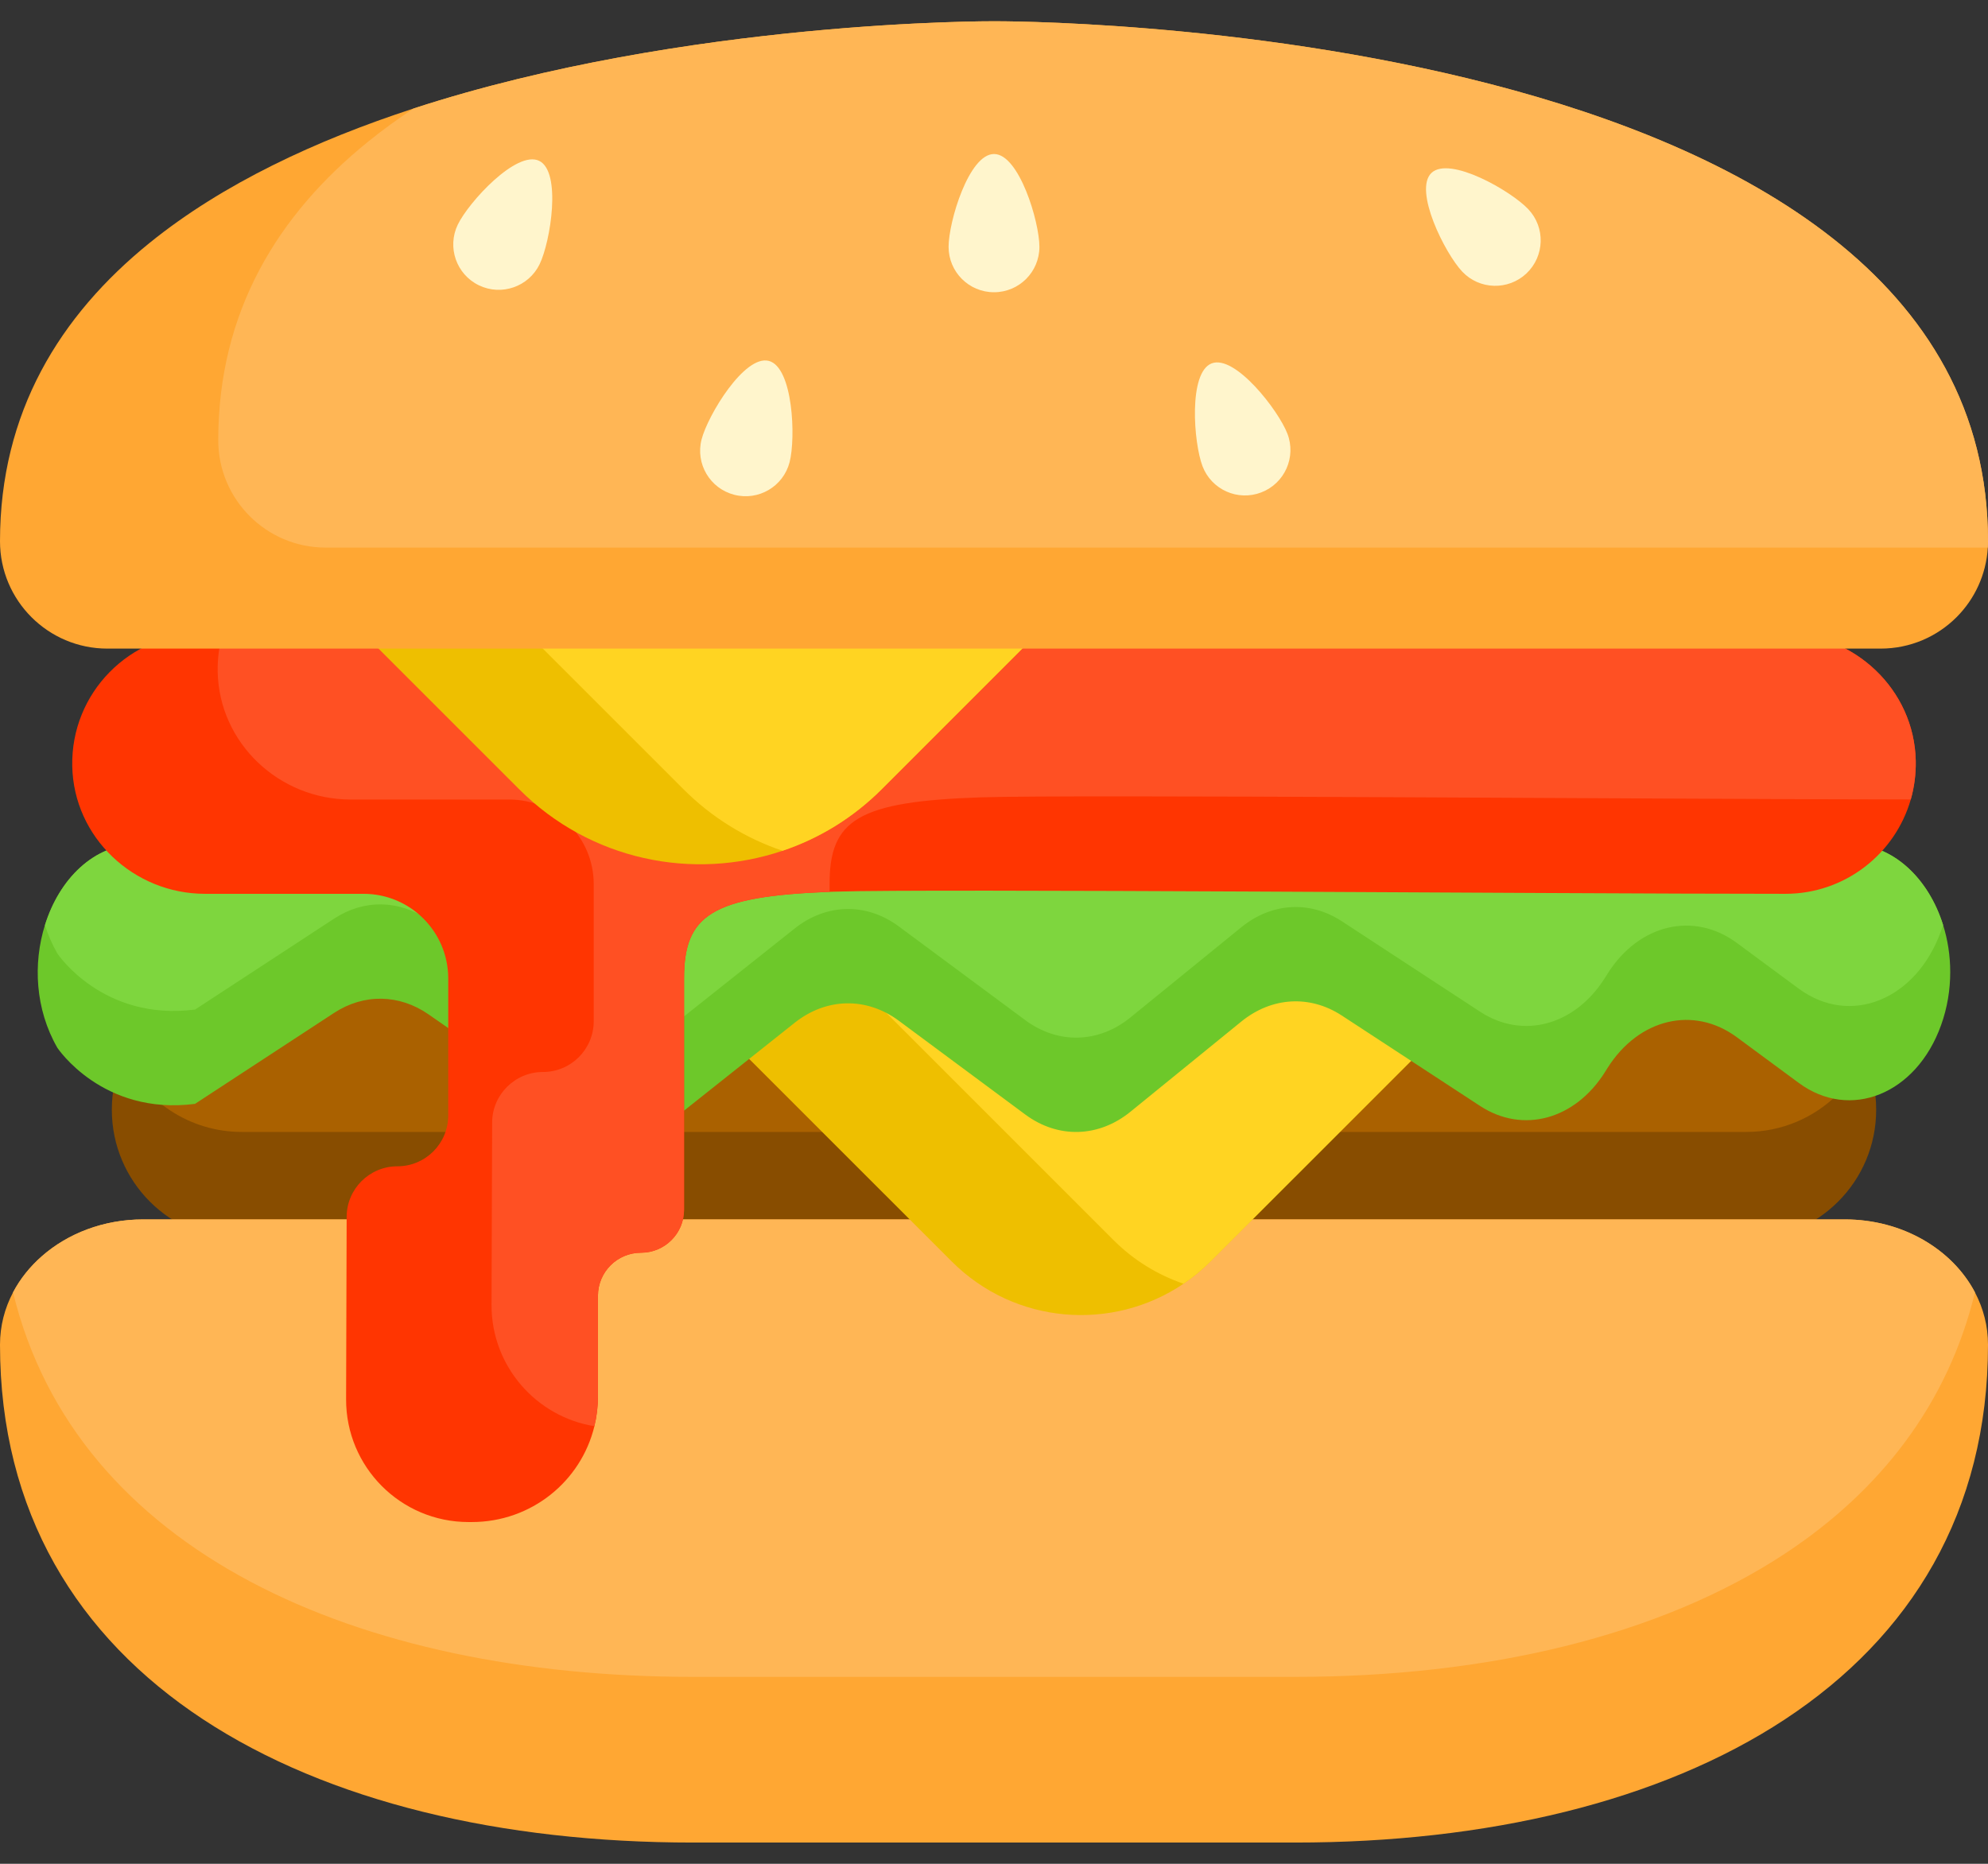 <svg width="32" height="30" viewBox="0 0 32 30" fill="none" xmlns="http://www.w3.org/2000/svg">
<rect x="0" y="0" width="32" height="30" fill="#333333" stroke="none"/>
<path d="M30.2 17.862C30.2 18.441 29.966 18.964 29.587 19.342C29.208 19.721 28.685 19.955 28.107 19.955H3.893C2.737 19.955 1.8 19.018 1.8 17.862C1.8 17.553 1.867 17.259 1.987 16.995C2.092 16.765 2.236 16.559 2.413 16.382C2.792 16.004 3.315 15.77 3.893 15.77H28.107C28.953 15.77 29.683 16.272 30.013 16.995C30.133 17.259 30.2 17.553 30.2 17.862Z" fill="#884D00"/>
<path d="M30.013 16.995C29.908 17.224 29.763 17.432 29.587 17.607C29.208 17.986 28.685 18.22 28.107 18.22H3.893C3.047 18.22 2.318 17.718 1.987 16.995C2.092 16.765 2.237 16.559 2.413 16.382C2.792 16.004 3.315 15.77 3.893 15.77H28.107C28.954 15.77 29.683 16.272 30.013 16.995Z" fill="#AA6100"/>
<path d="M32 21.644C32 24.34 30.752 26.344 28.734 27.673C26.715 29.003 23.927 29.658 20.847 29.658H11.153C4.994 29.658 0 27.037 0 21.644C0 21.343 0.075 21.058 0.21 20.802C0.325 20.584 0.483 20.387 0.675 20.219C1.091 19.854 1.667 19.628 2.303 19.628H29.697C30.625 19.628 31.426 20.109 31.79 20.802C31.925 21.059 32 21.343 32 21.644Z" fill="#FFA733"/>
<path d="M31.79 20.802C31.355 22.598 30.266 23.996 28.734 25.006C26.715 26.336 23.927 26.991 20.847 26.991H11.153C5.734 26.991 1.218 24.962 0.21 20.802C0.325 20.584 0.483 20.387 0.675 20.219C1.091 19.854 1.667 19.628 2.303 19.628H29.697C30.625 19.628 31.425 20.109 31.79 20.802Z" fill="#FFB655"/>
<path d="M24.899 14.891L19.485 20.304C19.349 20.44 19.204 20.559 19.051 20.663C17.904 21.439 16.334 21.32 15.319 20.304L9.905 14.891H24.899Z" fill="#EEBF00"/>
<path d="M24.899 14.891L19.485 20.304C19.349 20.44 19.204 20.559 19.051 20.663C18.638 20.522 18.25 20.288 17.921 19.958L12.854 14.891H24.899Z" fill="#FFD422"/>
<path d="M31.392 15.646C31.392 15.93 31.346 16.22 31.244 16.503C30.846 17.612 29.782 18.043 28.953 17.43L27.958 16.696C27.264 16.183 26.379 16.393 25.876 17.19L25.834 17.257C25.352 18.023 24.512 18.251 23.825 17.802L21.598 16.346C21.084 16.01 20.468 16.047 19.981 16.443L18.196 17.895C17.683 18.312 17.03 18.329 16.504 17.94L14.468 16.43C13.947 16.045 13.302 16.057 12.791 16.463L10.938 17.935C10.44 18.33 9.814 18.353 9.299 17.996L6.899 16.328C6.427 16 5.857 15.991 5.379 16.303L3.139 17.768C1.648 17.96 0.923 16.865 0.923 16.865C0.566 16.244 0.53 15.509 0.723 14.891C0.953 14.153 1.509 13.585 2.233 13.585H29.768C30.477 13.585 31.044 14.145 31.277 14.888C31.352 15.126 31.392 15.383 31.392 15.646Z" fill="#6DC82A"/>
<path d="M31.277 14.888C31.267 14.921 31.256 14.953 31.244 14.985C30.847 16.095 29.782 16.526 28.953 15.913L27.958 15.178C27.264 14.665 26.379 14.875 25.877 15.672L25.834 15.74C25.352 16.506 24.512 16.734 23.825 16.285L21.598 14.828C21.084 14.492 20.468 14.529 19.981 14.925L18.196 16.377C17.684 16.794 17.031 16.811 16.504 16.421L14.468 14.912C13.948 14.526 13.302 14.539 12.792 14.945L10.938 16.418C10.44 16.812 9.814 16.835 9.3 16.478L6.899 14.81C6.427 14.482 5.858 14.472 5.379 14.786L3.14 16.25C1.649 16.442 0.923 15.347 0.923 15.347C0.839 15.2 0.773 15.047 0.724 14.891C0.953 14.154 1.509 13.585 2.233 13.585H29.768C30.477 13.585 31.044 14.145 31.277 14.888Z" fill="#7ED63E"/>
<path d="M30.837 12.246C30.841 12.462 30.813 12.671 30.757 12.868C30.505 13.745 29.697 14.387 28.739 14.387C24.979 14.387 14.964 14.302 13.454 14.352C13.42 14.354 13.386 14.355 13.353 14.355C11.446 14.428 11.011 14.733 11.011 15.75V19.471C11.011 19.662 10.934 19.836 10.808 19.961C10.683 20.087 10.509 20.164 10.318 20.164C9.935 20.164 9.625 20.474 9.625 20.858V22.478C9.625 22.643 9.605 22.802 9.568 22.956C9.354 23.842 8.554 24.499 7.594 24.499H7.542C6.451 24.499 5.567 23.613 5.571 22.521L5.58 19.588C5.58 19.363 5.672 19.158 5.82 19.011C5.968 18.864 6.172 18.773 6.397 18.773C6.849 18.773 7.215 18.406 7.215 17.955V15.75C7.215 14.997 6.605 14.387 5.852 14.387H3.3C2.152 14.387 1.186 13.48 1.163 12.332C1.139 11.154 2.088 10.191 3.261 10.191H28.698C29.847 10.191 30.814 11.098 30.837 12.246Z" fill="#FF3501"/>
<path d="M30.837 12.246C30.841 12.462 30.813 12.671 30.757 12.868C26.776 12.864 17.265 12.786 15.796 12.834C13.802 12.899 13.353 13.198 13.353 14.232V14.355C11.446 14.428 11.011 14.733 11.011 15.75V19.471C11.011 19.662 10.934 19.836 10.808 19.961C10.682 20.087 10.509 20.164 10.318 20.164C9.935 20.164 9.625 20.474 9.625 20.858V22.478C9.625 22.643 9.605 22.802 9.567 22.956C8.627 22.804 7.909 21.986 7.912 21.003L7.922 18.07C7.922 17.844 8.014 17.641 8.162 17.494C8.31 17.346 8.514 17.255 8.739 17.255C9.191 17.255 9.557 16.889 9.557 16.437V14.232C9.557 13.479 8.947 12.869 8.194 12.869H5.642C4.494 12.869 3.528 11.963 3.504 10.815C3.5 10.598 3.528 10.389 3.585 10.191H28.698C29.847 10.191 30.814 11.098 30.837 12.246Z" fill="#FF5023"/>
<path d="M18.836 8.059L14.194 12.702C13.729 13.167 13.181 13.498 12.596 13.694C11.156 14.181 9.501 13.85 8.355 12.702L3.711 8.059H18.836Z" fill="#EEBF00"/>
<path d="M18.836 8.059L14.194 12.702C13.729 13.167 13.18 13.498 12.596 13.694C12.013 13.498 11.464 13.167 11 12.702L6.356 8.059H18.836Z" fill="#FFD422"/>
<path d="M32 8.712C32 8.746 31.999 8.78 31.997 8.814C31.971 9.25 31.784 9.644 31.494 9.934C31.181 10.247 30.749 10.44 30.271 10.44H1.728C0.774 10.44 0 9.666 0 8.712C0 6.64 0.96 5.081 2.41 3.908C3.587 2.956 5.087 2.258 6.658 1.746C11.051 0.315 16 0.342 16 0.342C16 0.342 32 0.255 32 8.712Z" fill="#FFA733"/>
<path d="M32 8.712C32 8.746 31.999 8.78 31.997 8.814H5.241C4.287 8.814 3.513 8.04 3.513 7.085C3.513 5.014 4.473 3.455 5.923 2.282C6.156 2.093 6.401 1.915 6.658 1.746C11.051 0.315 16 0.342 16 0.342C16 0.342 32 0.255 32 8.712Z" fill="#FFB655"/>
<path d="M24.6 3.367C24.878 3.661 24.864 4.123 24.571 4.401C24.277 4.678 23.814 4.665 23.537 4.372C23.259 4.078 22.749 3.061 23.042 2.783C23.336 2.506 24.323 3.073 24.6 3.367Z" fill="#FFF5CC"/>
<path d="M20.723 6.981C20.868 7.358 20.679 7.781 20.302 7.926C19.925 8.071 19.502 7.883 19.357 7.506C19.212 7.128 19.127 5.993 19.504 5.849C19.881 5.704 20.578 6.604 20.723 6.981Z" fill="#FFF5CC"/>
<path d="M16.731 3.973C16.731 4.377 16.404 4.704 16 4.704C15.596 4.704 15.269 4.377 15.269 3.973C15.269 3.569 15.596 2.479 16 2.479C16.404 2.478 16.731 3.569 16.731 3.973Z" fill="#FFF5CC"/>
<path d="M12.71 7.439C12.609 7.83 12.21 8.065 11.819 7.964C11.427 7.863 11.192 7.464 11.293 7.073C11.394 6.682 11.984 5.708 12.375 5.809C12.766 5.91 12.811 7.048 12.71 7.439Z" fill="#FFF5CC"/>
<path d="M8.686 4.253C8.509 4.616 8.072 4.768 7.708 4.592C7.345 4.416 7.193 3.979 7.369 3.615C7.545 3.252 8.315 2.413 8.679 2.589C9.042 2.766 8.862 3.889 8.686 4.253Z" fill="#FFF5CC"/>
</svg>
